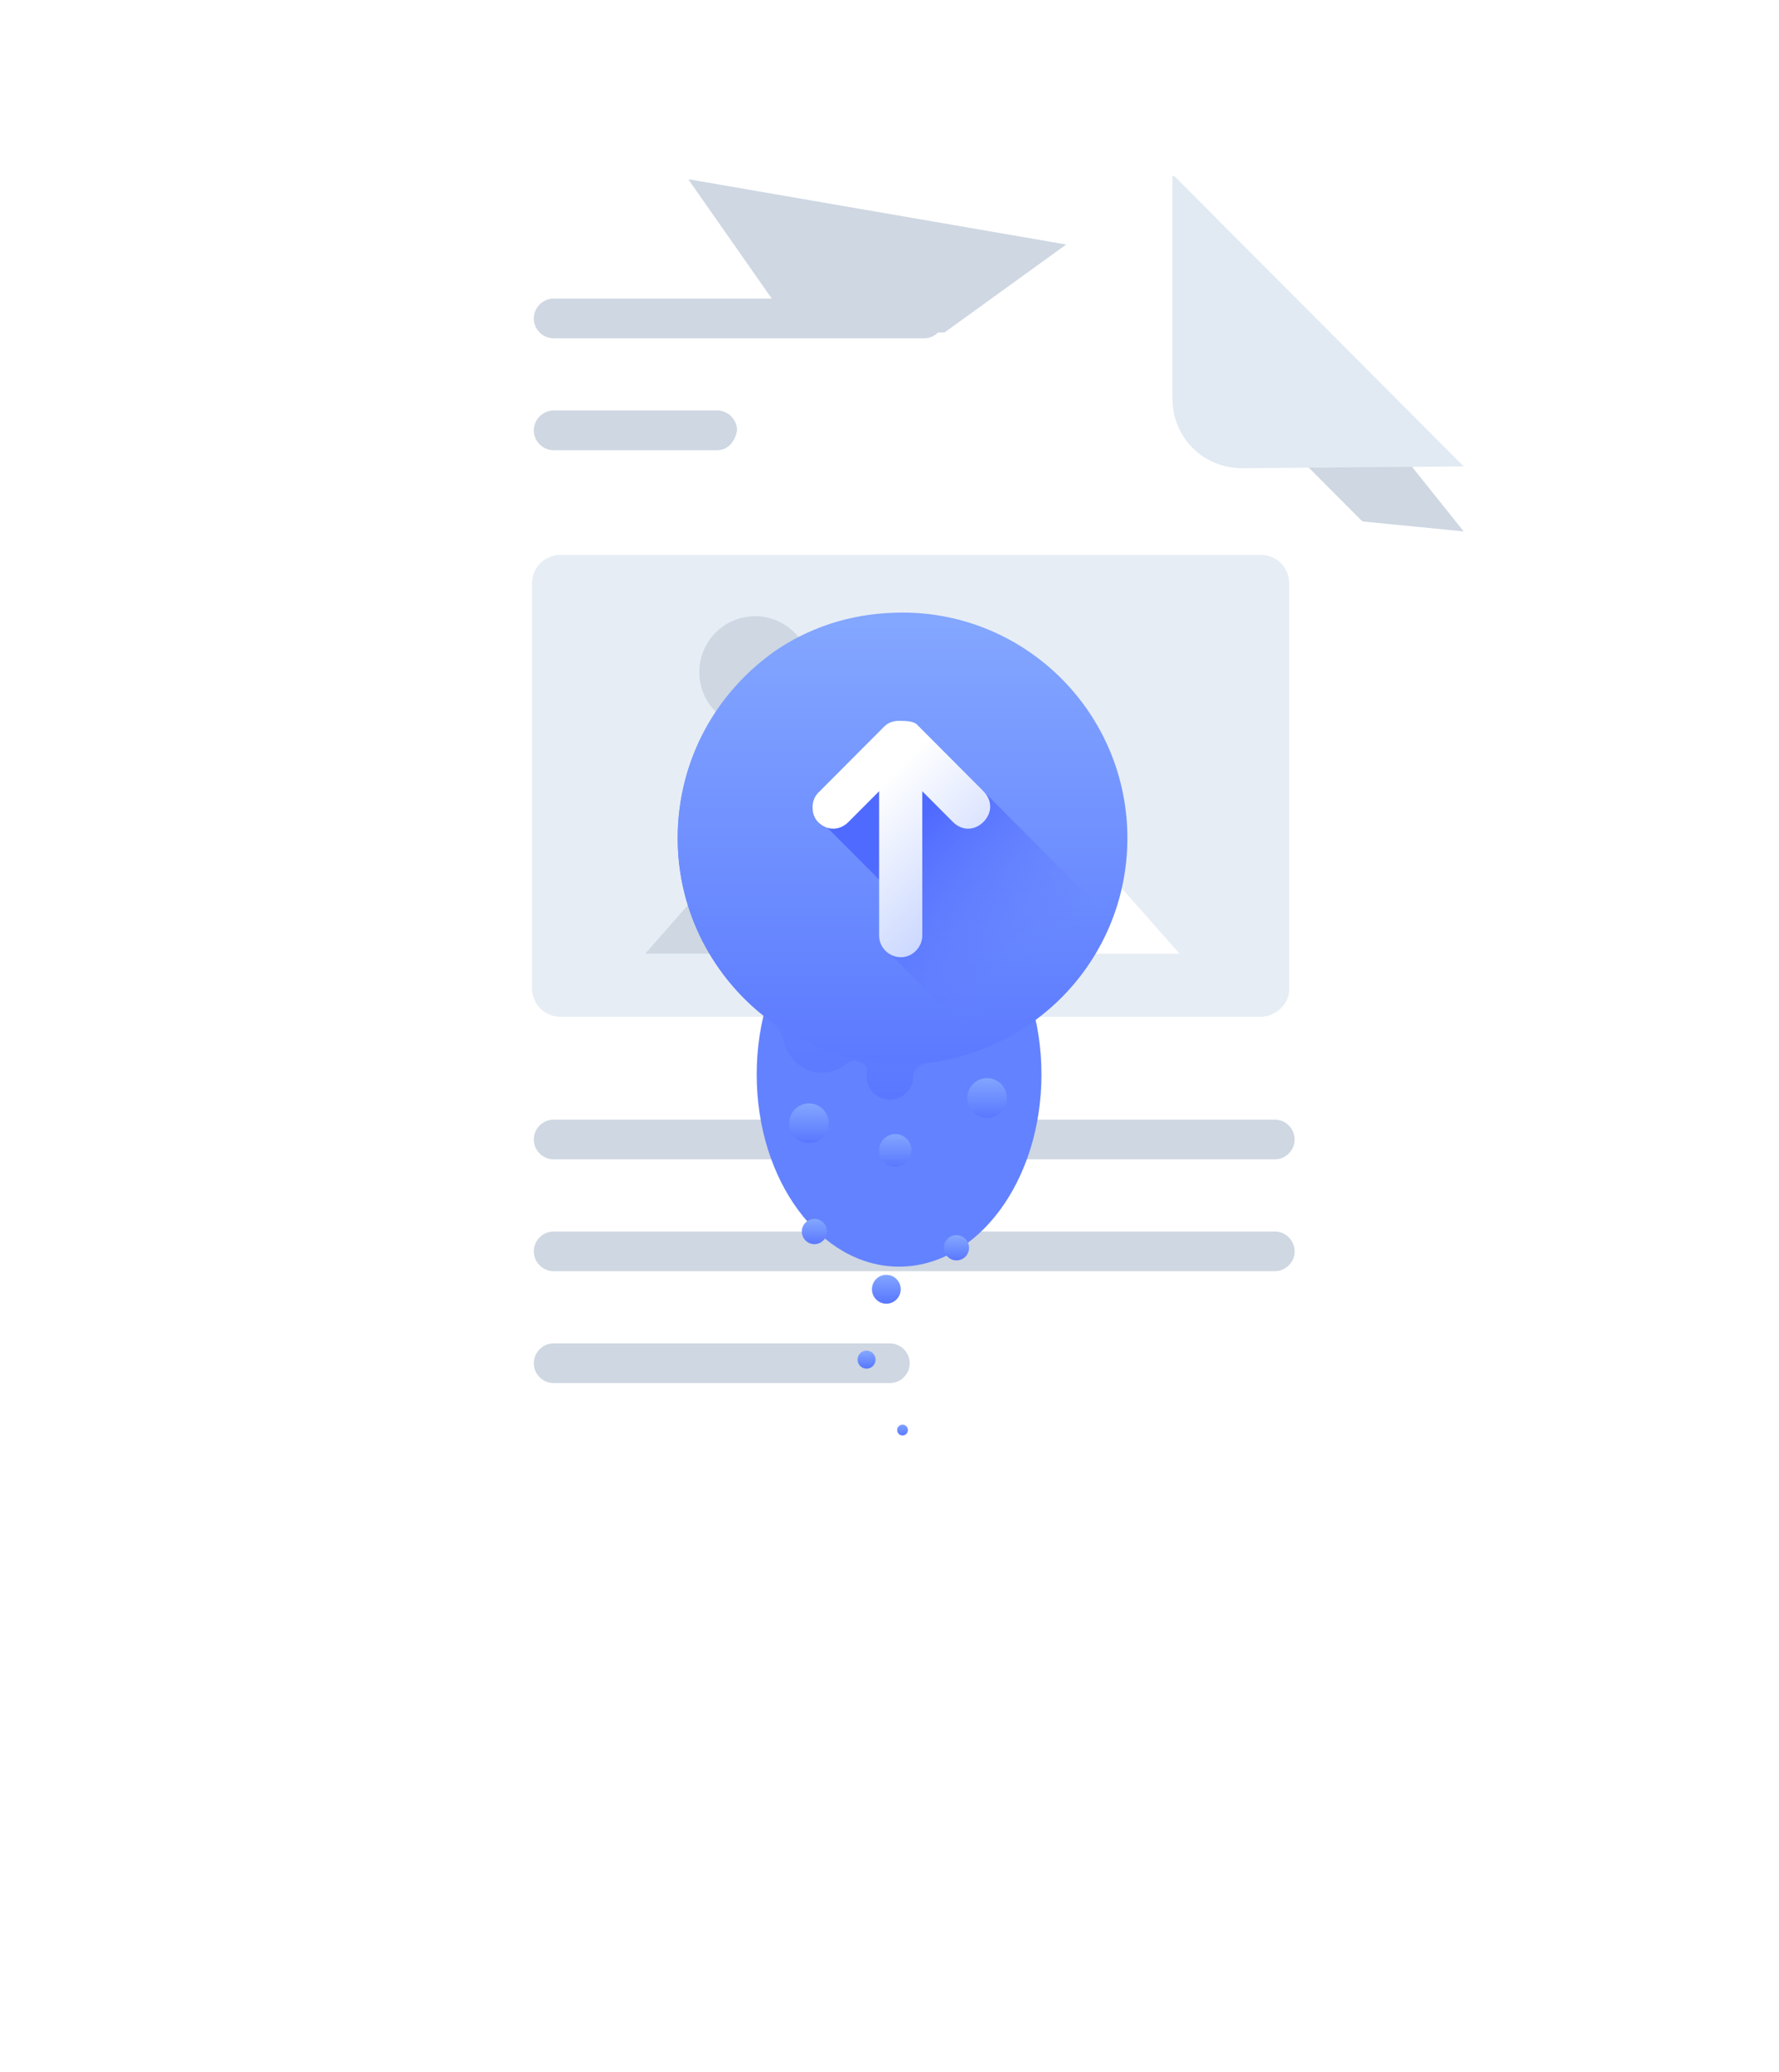 <svg width="91" height="106" viewBox="0 0 91 106" fill="none" xmlns="http://www.w3.org/2000/svg">
<g id="11">
<g id="Group">
<path id="Vector" d="M40.553 20.447L34.573 27.74C33.561 28.94 31.721 29.124 30.432 28.017L23.256 22.017L40.553 20.447Z" fill="#CED7E2"/>
</g>
<g id="Group_2">
<path id="Vector_2" d="M54.538 12.509L45.982 18.693C44.51 19.801 42.393 19.432 41.289 17.863L35.217 9.186H35.309L54.538 12.509Z" fill="#CED7E2"/>
</g>
<g id="Group_3">
<path id="Vector_3" d="M74.871 27.185L63.646 26.078C61.714 25.893 60.242 24.139 60.518 22.108L61.714 10.847H61.806L74.871 27.185Z" fill="#CED7E2"/>
</g>
<g id="Vector_4" filter="url(#filter0_d_991_80669)">
<path d="M74.873 23.862V75.832C74.873 78.878 72.481 81.278 69.444 81.278H22.428C19.392 81.278 17 78.878 17 75.832V14.446C17 11.4 19.484 9 22.428 9H60.059L74.873 23.862Z" fill="white"/>
</g>
<path id="Vector_5" d="M74.874 23.862L63.557 23.954C61.533 23.954 59.969 22.385 59.969 20.354V9H60.061L74.874 23.862Z" fill="#E1EAF2"/>
<g id="Group_4">
<g id="Group_5">
<path id="Vector_6" d="M64.476 52.016H28.685C27.857 52.016 27.213 51.37 27.213 50.539V29.862C27.213 29.031 27.857 28.385 28.685 28.385H64.476C65.304 28.385 65.948 29.031 65.948 29.862V50.447C66.04 51.277 65.304 52.016 64.476 52.016Z" fill="#E6EDF5"/>
<path id="Vector_7" d="M47.915 48.785H33.01L40.462 40.293L47.915 48.785Z" fill="#CED7E2"/>
<path id="Vector_8" d="M60.334 48.785H38.805L49.57 36.601L60.334 48.785Z" fill="white"/>
<path id="Vector_9" d="M38.624 37.247C40.199 37.247 41.476 35.965 41.476 34.385C41.476 32.805 40.199 31.523 38.624 31.523C37.048 31.523 35.772 32.805 35.772 34.385C35.772 35.965 37.048 37.247 38.624 37.247Z" fill="#CED7E2"/>
</g>
</g>
<path id="Vector_10" d="M65.212 59.308H28.317C27.765 59.308 27.305 58.847 27.305 58.293C27.305 57.739 27.765 57.277 28.317 57.277H65.212C65.764 57.277 66.224 57.739 66.224 58.293C66.224 58.847 65.764 59.308 65.212 59.308Z" fill="#CED7E2"/>
<path id="Vector_11" d="M65.212 65.031H28.317C27.765 65.031 27.305 64.569 27.305 64.015C27.305 63.462 27.765 63 28.317 63H65.212C65.764 63 66.224 63.462 66.224 64.015C66.224 64.569 65.764 65.031 65.212 65.031Z" fill="#CED7E2"/>
<path id="Vector_12" d="M46.534 69.739C46.534 70.293 46.074 70.754 45.522 70.754H28.317C27.765 70.754 27.305 70.293 27.305 69.739C27.305 69.185 27.765 68.724 28.317 68.724H45.522C46.074 68.724 46.534 69.185 46.534 69.739Z" fill="#CED7E2"/>
<path id="Vector_13" d="M47.27 17.307H28.317C27.765 17.307 27.305 16.846 27.305 16.292C27.305 15.738 27.765 15.276 28.317 15.276H47.27C47.822 15.276 48.282 15.738 48.282 16.292C48.282 16.846 47.822 17.307 47.27 17.307Z" fill="#CED7E2"/>
<path id="Vector_14" d="M36.69 23.031H28.317C27.765 23.031 27.305 22.569 27.305 22.015C27.305 21.462 27.765 21 28.317 21H36.69C37.242 21 37.702 21.462 37.702 22.015C37.609 22.569 37.242 23.031 36.69 23.031Z" fill="#CED7E2"/>
<g id="Group_6">
<g id="Ellipse 3" filter="url(#filter1_d_991_80669)">
<ellipse cx="45.99" cy="42.587" rx="7.283" ry="9.831" fill="#6382FF"/>
</g>
<path id="Vector_15" d="M57.576 42.047C57.116 36.324 52.331 31.616 46.627 31.431C44.143 31.339 41.751 31.985 39.818 33.278C36.69 35.309 34.666 38.909 34.666 42.878C34.666 46.663 36.506 50.078 39.358 52.201C39.726 52.478 40.002 52.847 40.094 53.309C40.279 54.047 41.014 54.878 42.027 54.878C42.487 54.878 42.947 54.693 43.315 54.416C43.499 54.232 43.775 54.232 43.959 54.324C44.235 54.416 44.419 54.601 44.327 54.97C44.327 55.063 44.327 55.063 44.327 55.063C44.327 55.709 44.879 56.263 45.523 56.263C46.167 56.263 46.719 55.709 46.719 55.063C46.719 54.786 46.903 54.509 47.271 54.416C53.436 53.678 58.036 48.324 57.576 42.047Z" fill="url(#paint0_linear_991_80669)"/>
<path id="Vector_16" d="M41.381 58.478C41.94 58.478 42.393 58.023 42.393 57.463C42.393 56.902 41.94 56.447 41.381 56.447C40.822 56.447 40.369 56.902 40.369 57.463C40.369 58.023 40.822 58.478 41.381 58.478Z" fill="url(#paint1_linear_991_80669)"/>
<path id="Vector_17" d="M41.66 63.647C42.015 63.647 42.304 63.358 42.304 63.001C42.304 62.644 42.015 62.355 41.66 62.355C41.304 62.355 41.016 62.644 41.016 63.001C41.016 63.358 41.304 63.647 41.66 63.647Z" fill="url(#paint2_linear_991_80669)"/>
<path id="Vector_18" d="M45.799 59.677C46.256 59.677 46.627 59.305 46.627 58.846C46.627 58.388 46.256 58.016 45.799 58.016C45.341 58.016 44.971 58.388 44.971 58.846C44.971 59.305 45.341 59.677 45.799 59.677Z" fill="url(#paint3_linear_991_80669)"/>
<path id="Vector_19" d="M50.491 57.186C51.05 57.186 51.503 56.731 51.503 56.171C51.503 55.61 51.05 55.155 50.491 55.155C49.932 55.155 49.478 55.61 49.478 56.171C49.478 56.731 49.932 57.186 50.491 57.186Z" fill="url(#paint4_linear_991_80669)"/>
<path id="Vector_20" d="M48.925 64.478C49.281 64.478 49.569 64.189 49.569 63.832C49.569 63.475 49.281 63.185 48.925 63.185C48.57 63.185 48.281 63.475 48.281 63.832C48.281 64.189 48.57 64.478 48.925 64.478Z" fill="url(#paint5_linear_991_80669)"/>
<path id="Vector_21" d="M45.338 66.693C45.744 66.693 46.074 66.362 46.074 65.954C46.074 65.546 45.744 65.216 45.338 65.216C44.931 65.216 44.602 65.546 44.602 65.954C44.602 66.362 44.931 66.693 45.338 66.693Z" fill="url(#paint6_linear_991_80669)"/>
<path id="Vector_22" d="M46.167 73.433C46.319 73.433 46.443 73.309 46.443 73.156C46.443 73.003 46.319 72.879 46.167 72.879C46.014 72.879 45.891 73.003 45.891 73.156C45.891 73.309 46.014 73.433 46.167 73.433Z" fill="url(#paint7_linear_991_80669)"/>
<path id="Vector_23" d="M44.327 70.016C44.581 70.016 44.787 69.809 44.787 69.554C44.787 69.299 44.581 69.093 44.327 69.093C44.073 69.093 43.867 69.299 43.867 69.554C43.867 69.809 44.073 70.016 44.327 70.016Z" fill="url(#paint8_linear_991_80669)"/>
</g>
<g id="Upload 1">
<path id="Vector_24" d="M39.818 33.184C41.659 31.984 43.775 31.338 46.167 31.338C52.516 31.338 57.668 36.507 57.668 42.877C57.668 49.246 52.516 54.415 46.167 54.415C39.818 54.415 34.666 49.246 34.666 42.877C34.666 38.815 36.69 35.307 39.818 33.184Z" fill="url(#paint9_linear_991_80669)"/>
<path id="Vector_25" d="M56.839 47.031L50.306 40.477L48.098 39.646L45.706 38.723L42.025 42.046L45.89 45.923L45.338 48.6L50.306 53.584L56.839 47.031Z" fill="url(#paint10_linear_991_80669)"/>
<path id="Vector_26" d="M46.901 37.062L50.305 40.477C50.765 40.939 50.765 41.585 50.305 42.046C49.845 42.508 49.201 42.508 48.741 42.046L47.177 40.477V47.862C47.177 48.416 46.717 48.969 46.073 48.969C45.521 48.969 44.969 48.508 44.969 47.862V40.477L43.405 42.046C42.945 42.508 42.3 42.508 41.84 42.046C41.657 41.862 41.565 41.585 41.565 41.308C41.565 41.031 41.657 40.754 41.84 40.569L45.245 37.154C45.429 36.969 45.705 36.877 45.981 36.877C46.257 36.877 46.717 36.877 46.901 37.062Z" fill="url(#paint11_linear_991_80669)"/>
</g>
</g>
<defs>
<filter id="filter0_d_991_80669" x="0.978" y="0.989" width="89.916" height="104.322" filterUnits="userSpaceOnUse" color-interpolation-filters="sRGB">
<feFlood flood-opacity="0" result="BackgroundImageFix"/>
<feColorMatrix in="SourceAlpha" type="matrix" values="0 0 0 0 0 0 0 0 0 0 0 0 0 0 0 0 0 0 127 0" result="hardAlpha"/>
<feOffset dy="8.011"/>
<feGaussianBlur stdDeviation="8.011"/>
<feColorMatrix type="matrix" values="0 0 0 0 0.398 0 0 0 0 0.477 0 0 0 0 0.575 0 0 0 0.18 0"/>
<feBlend mode="normal" in2="BackgroundImageFix" result="effect1_dropShadow_991_80669"/>
<feBlend mode="normal" in="SourceGraphic" in2="effect1_dropShadow_991_80669" result="shape"/>
</filter>
<filter id="filter1_d_991_80669" x="29.24" y="32.756" width="33.499" height="41.511" filterUnits="userSpaceOnUse" color-interpolation-filters="sRGB">
<feFlood flood-opacity="0" result="BackgroundImageFix"/>
<feColorMatrix in="SourceAlpha" type="matrix" values="0 0 0 0 0 0 0 0 0 0 0 0 0 0 0 0 0 0 127 0" result="hardAlpha"/>
<feOffset dy="12.38"/>
<feGaussianBlur stdDeviation="4.734"/>
<feColorMatrix type="matrix" values="0 0 0 0 0.113 0 0 0 0 0.296 0 0 0 0 1 0 0 0 0.21 0"/>
<feBlend mode="normal" in2="BackgroundImageFix" result="effect1_dropShadow_991_80669"/>
<feBlend mode="normal" in="SourceGraphic" in2="effect1_dropShadow_991_80669" result="shape"/>
</filter>
<linearGradient id="paint0_linear_991_80669" x1="46.155" y1="31.335" x2="46.155" y2="56.138" gradientUnits="userSpaceOnUse">
<stop stop-color="#83A6FF"/>
<stop offset="1" stop-color="#5A78FF"/>
</linearGradient>
<linearGradient id="paint1_linear_991_80669" x1="41.37" y1="56.454" x2="41.37" y2="58.417" gradientUnits="userSpaceOnUse">
<stop stop-color="#83A6FF"/>
<stop offset="1" stop-color="#5A78FF"/>
</linearGradient>
<linearGradient id="paint2_linear_991_80669" x1="41.704" y1="62.404" x2="41.704" y2="63.642" gradientUnits="userSpaceOnUse">
<stop stop-color="#83A6FF"/>
<stop offset="1" stop-color="#5A78FF"/>
</linearGradient>
<linearGradient id="paint3_linear_991_80669" x1="45.841" y1="58.01" x2="45.841" y2="59.672" gradientUnits="userSpaceOnUse">
<stop stop-color="#83A6FF"/>
<stop offset="1" stop-color="#5A78FF"/>
</linearGradient>
<linearGradient id="paint4_linear_991_80669" x1="50.477" y1="55.088" x2="50.477" y2="57.172" gradientUnits="userSpaceOnUse">
<stop stop-color="#83A6FF"/>
<stop offset="1" stop-color="#5A78FF"/>
</linearGradient>
<linearGradient id="paint5_linear_991_80669" x1="48.898" y1="63.24" x2="48.898" y2="64.466" gradientUnits="userSpaceOnUse">
<stop stop-color="#83A6FF"/>
<stop offset="1" stop-color="#5A78FF"/>
</linearGradient>
<linearGradient id="paint6_linear_991_80669" x1="45.294" y1="65.222" x2="45.294" y2="66.608" gradientUnits="userSpaceOnUse">
<stop stop-color="#83A6FF"/>
<stop offset="1" stop-color="#5A78FF"/>
</linearGradient>
<linearGradient id="paint7_linear_991_80669" x1="46.145" y1="72.816" x2="46.145" y2="73.457" gradientUnits="userSpaceOnUse">
<stop stop-color="#83A6FF"/>
<stop offset="1" stop-color="#5A78FF"/>
</linearGradient>
<linearGradient id="paint8_linear_991_80669" x1="44.37" y1="69.137" x2="44.37" y2="69.987" gradientUnits="userSpaceOnUse">
<stop stop-color="#83A6FF"/>
<stop offset="1" stop-color="#5A78FF"/>
</linearGradient>
<linearGradient id="paint9_linear_991_80669" x1="46.157" y1="31.899" x2="46.157" y2="55.23" gradientUnits="userSpaceOnUse">
<stop stop-color="#83A6FF"/>
<stop offset="1" stop-color="#5A78FF"/>
</linearGradient>
<linearGradient id="paint10_linear_991_80669" x1="46.141" y1="42.857" x2="52.754" y2="49.448" gradientUnits="userSpaceOnUse">
<stop stop-color="#4F6AFF"/>
<stop offset="1" stop-color="#657EFF" stop-opacity="0"/>
</linearGradient>
<linearGradient id="paint11_linear_991_80669" x1="50.428" y1="47.151" x2="44.226" y2="40.969" gradientUnits="userSpaceOnUse">
<stop offset="0.011" stop-color="#C2D1FF"/>
<stop offset="1" stop-color="white"/>
</linearGradient>
</defs>
</svg>
